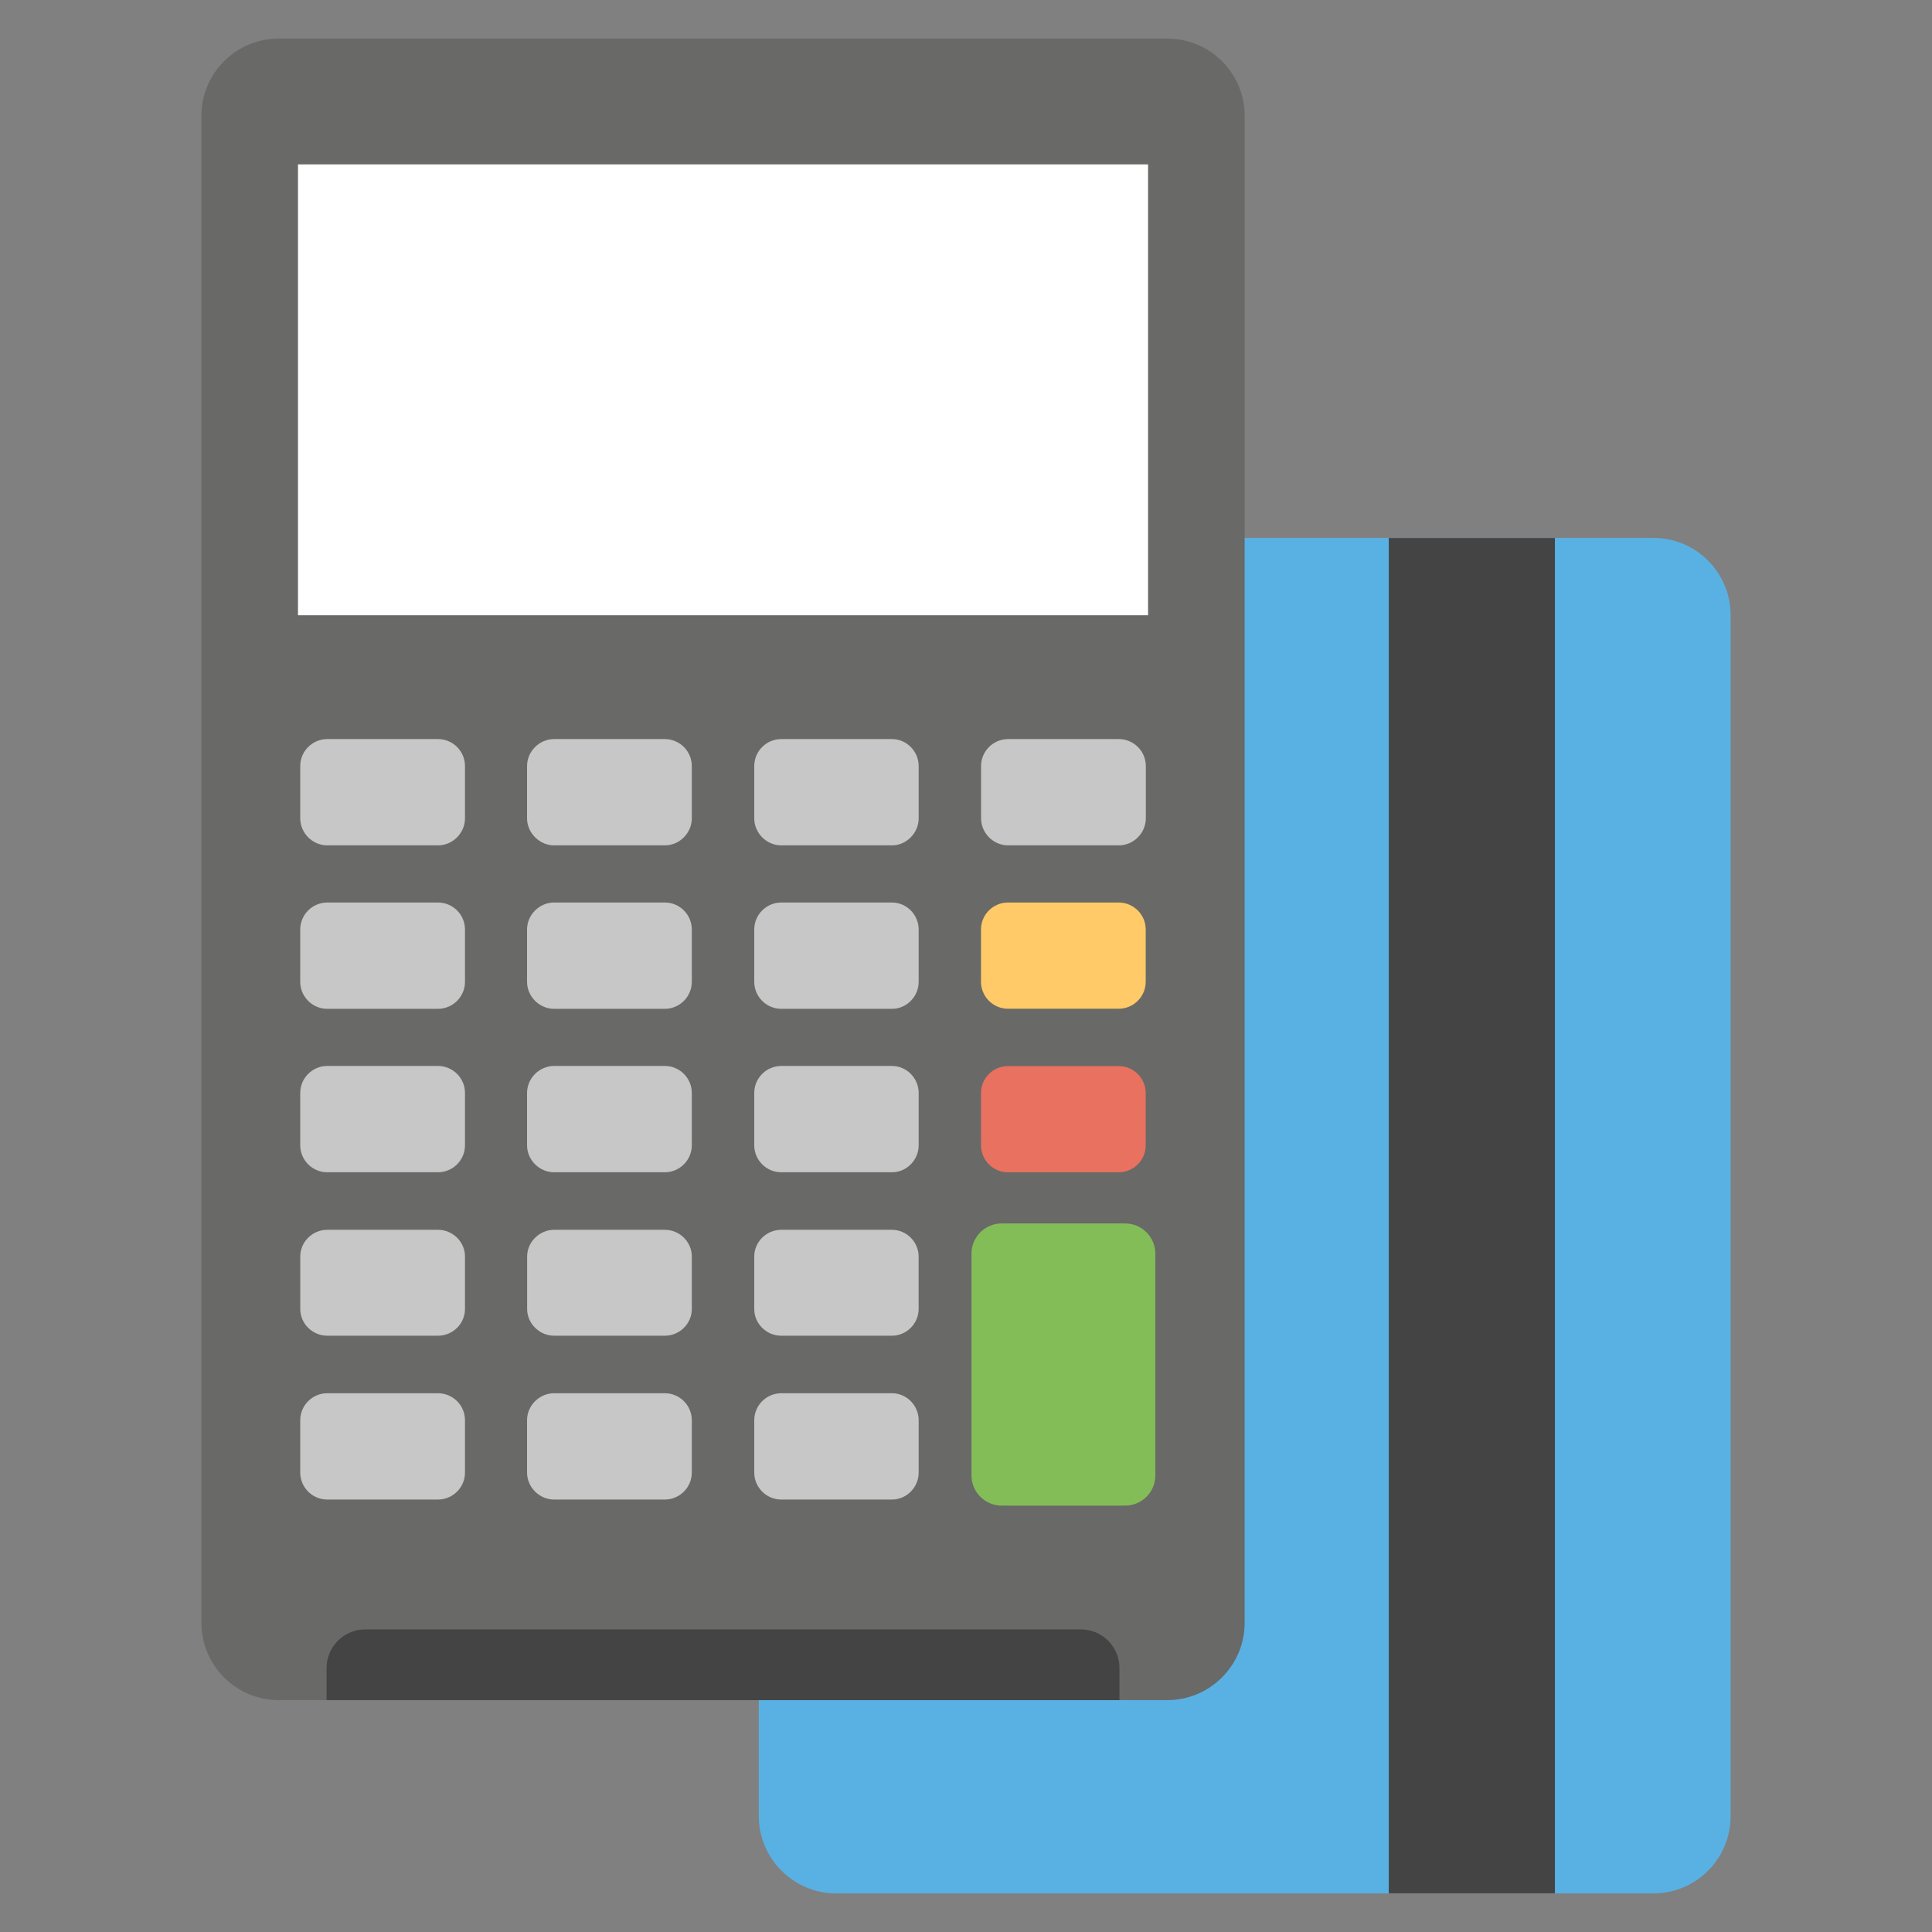 <svg xmlns="http://www.w3.org/2000/svg" enable-background="new 0 0 50 50" viewBox="0 0 50 50"><rect x="0" y="0" width="50" height="50" fill="#808080" stroke="none"/><path fill="#59B1E3" d="M44.788,15.921v31.08c0,1.1-0.89,2-2,2H21.638c-1.1,0-2-0.9-2-2v-31.08c0-1.1,0.9-2,2-2
			h21.15C43.898,13.921,44.788,14.821,44.788,15.921z"/><rect width="4.3" height="35.076" x="35.941" y="13.923" fill="#444445"/><path fill="#696967" d="M32.212,2.999v39c0,1.1-0.9,2-2,2h-23c-1.1,0-2-0.9-2-2v-39c0-1.11,0.9-2,2-2h23
			C31.312,0.999,32.212,1.889,32.212,2.999z"/><rect width="22" height="11.669" x="7.712" y="4.254" fill="#FFF"/><path fill="#444445" d="M28.972,43.169v0.83h-20.52v-0.83c0-0.552,0.448-1,1-1h18.52
			C28.525,42.169,28.972,42.617,28.972,43.169z"/><path fill="#C7C7C7" d="M17.904 19.826v1.353c0 .376-.314.699-.699.699h-2.866c-.376 0-.699-.323-.699-.699v-1.353c0-.385.323-.699.699-.699h2.866C17.591 19.128 17.904 19.441 17.904 19.826zM17.904 24.056v1.353c0 .385-.314.699-.699.699h-2.866c-.376 0-.699-.314-.699-.699v-1.353c0-.385.323-.699.699-.699h2.866C17.591 23.357 17.904 23.671 17.904 24.056zM17.904 28.286v1.353c0 .385-.314.699-.699.699h-2.866c-.376 0-.699-.314-.699-.699v-1.353c0-.385.323-.699.699-.699h2.866C17.591 27.587 17.904 27.901 17.904 28.286zM17.904 32.517v1.361c0 .376-.313.69-.698.69h-2.865c-.376 0-.699-.313-.699-.69v-1.361c0-.376.322-.69.699-.69h2.865C17.59 31.828 17.904 32.141 17.904 32.517zM17.904 36.756v1.353c0 .385-.314.699-.699.699h-2.866c-.376 0-.699-.314-.699-.699v-1.353c0-.385.323-.699.699-.699h2.866C17.591 36.057 17.904 36.371 17.904 36.756zM23.775 19.826v1.353c0 .376-.314.699-.69.699h-2.866c-.385 0-.699-.323-.699-.699v-1.353c0-.385.314-.699.699-.699h2.866C23.461 19.128 23.775 19.441 23.775 19.826zM12.034 32.517v1.361c0 .376-.313.69-.699.69H8.47c-.385 0-.699-.313-.699-.69v-1.361c0-.376.314-.69.699-.69h2.865C11.72 31.828 12.034 32.141 12.034 32.517zM23.775 24.056v1.353c0 .385-.314.699-.69.699h-2.866c-.385 0-.699-.314-.699-.699v-1.353c0-.385.314-.699.699-.699h2.866C23.461 23.357 23.775 23.671 23.775 24.056zM23.775 28.286v1.353c0 .385-.314.699-.69.699h-2.866c-.385 0-.699-.314-.699-.699v-1.353c0-.385.314-.699.699-.699h2.866C23.461 27.587 23.775 27.901 23.775 28.286zM23.774 32.517v1.361c0 .376-.313.69-.69.69h-2.865c-.385 0-.699-.313-.699-.69v-1.361c0-.376.314-.69.699-.69h2.865C23.461 31.828 23.774 32.141 23.774 32.517zM23.775 36.756v1.353c0 .385-.314.699-.69.699h-2.866c-.385 0-.699-.314-.699-.699v-1.353c0-.385.314-.699.699-.699h2.866C23.461 36.057 23.775 36.371 23.775 36.756zM12.034 36.756v1.353c0 .385-.314.699-.699.699H8.469c-.385 0-.699-.314-.699-.699v-1.353c0-.385.314-.699.699-.699h2.866C11.721 36.057 12.034 36.371 12.034 36.756zM12.034 19.826v1.353c0 .376-.314.699-.699.699H8.469c-.385 0-.699-.323-.699-.699v-1.353c0-.385.314-.699.699-.699h2.866C11.721 19.128 12.034 19.441 12.034 19.826zM12.034 24.056v1.353c0 .385-.314.699-.699.699H8.469c-.385 0-.699-.314-.699-.699v-1.353c0-.385.314-.699.699-.699h2.866C11.721 23.357 12.034 23.671 12.034 24.056zM12.034 28.286v1.353c0 .385-.314.699-.699.699H8.469c-.385 0-.699-.314-.699-.699v-1.353c0-.385.314-.699.699-.699h2.866C11.721 27.587 12.034 27.901 12.034 28.286z"/><path fill="#FFCA67" d="M29.651,24.055v1.353c0,0.384-0.314,0.698-0.698,0.698h-2.867
				c-0.384,0-0.698-0.314-0.698-0.698V24.055c0-0.384,0.314-0.698,0.698-0.698h2.867
				C29.338,23.358,29.651,23.671,29.651,24.055z"/><path fill="#E9715F" d="M29.651,28.288v1.353c0,0.384-0.314,0.698-0.698,0.698h-2.867
				c-0.384,0-0.698-0.314-0.698-0.698V28.288c0-0.384,0.314-0.698,0.698-0.698h2.867
				C29.338,27.59,29.651,27.904,29.651,28.288z"/><path fill="#83BD57" d="M29.9,32.442v5.744c0,0.428-0.35,0.779-0.779,0.779h-3.2
				c-0.428,0-0.779-0.35-0.779-0.779v-5.744c0-0.428,0.35-0.779,0.779-0.779h3.2
				C29.549,31.663,29.9,32.014,29.9,32.442z"/><path fill="#C7C7C7" d="M29.654,19.826v1.353c0,0.376-0.314,0.699-0.699,0.699h-2.866
				c-0.385,0-0.699-0.323-0.699-0.699v-1.353c0-0.385,0.314-0.699,0.699-0.699h2.866
				C29.341,19.128,29.654,19.441,29.654,19.826z"/></svg>